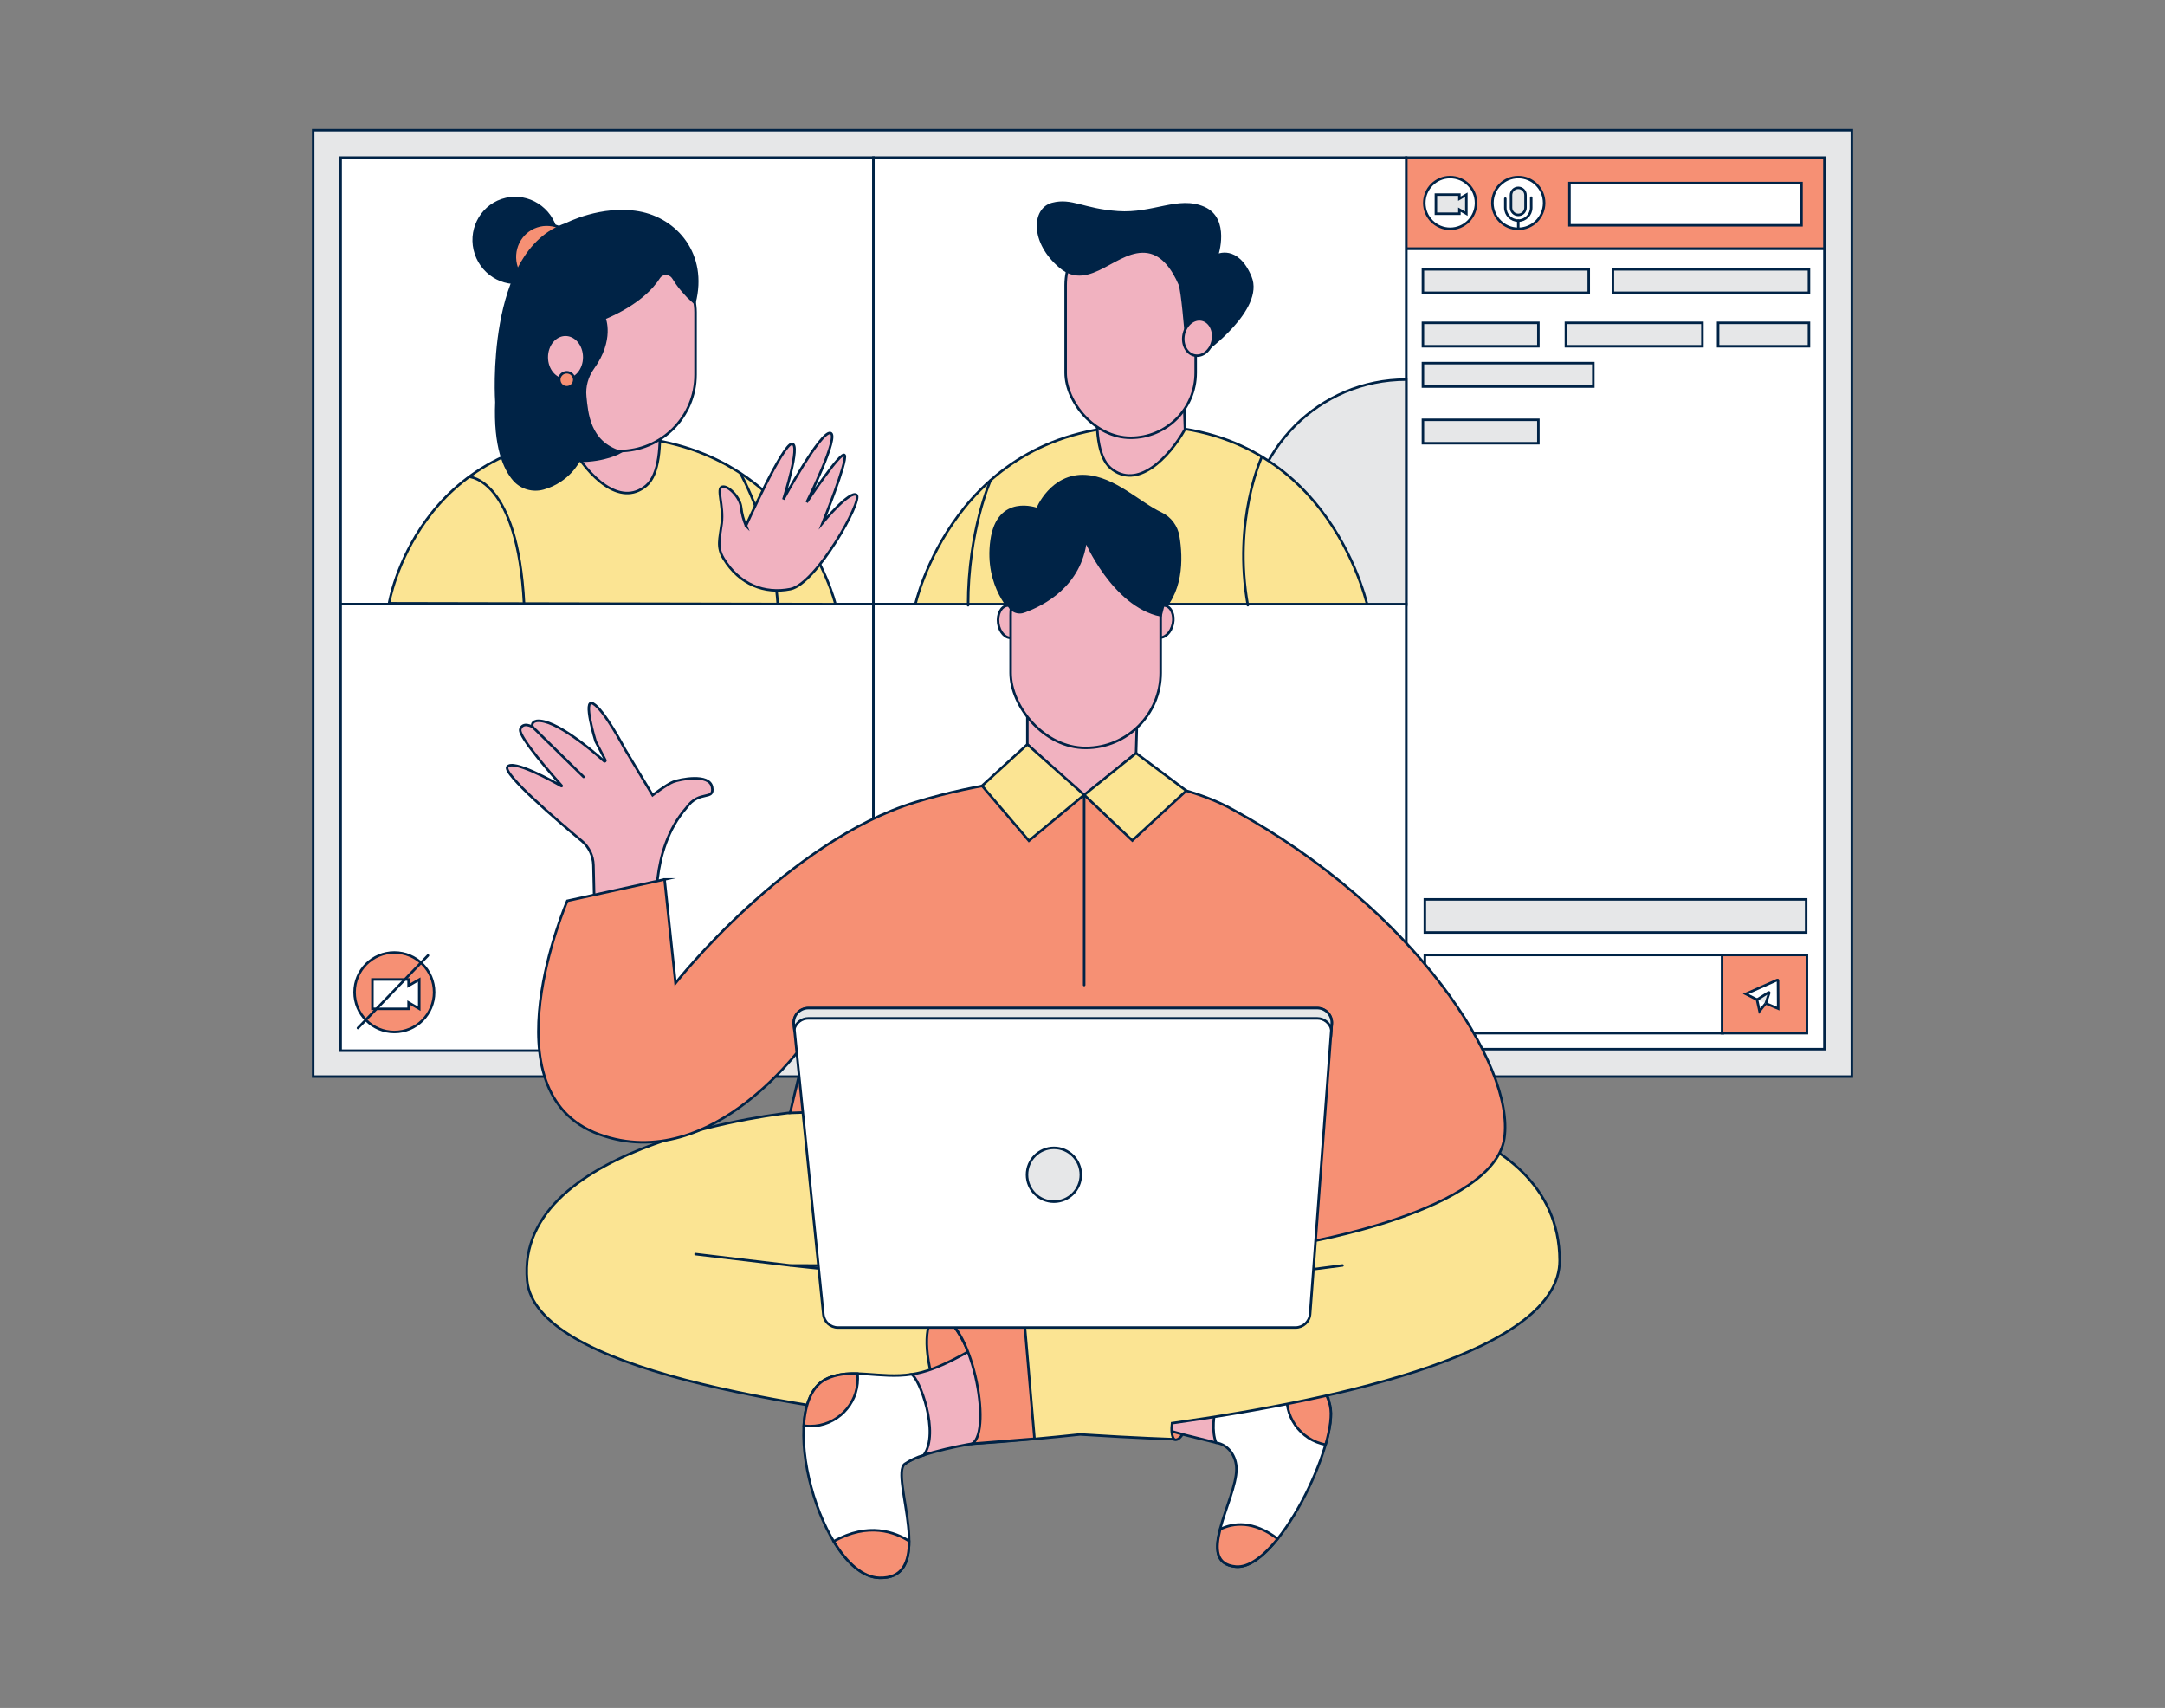<?xml version="1.0" encoding="UTF-8"?>
<svg xmlns="http://www.w3.org/2000/svg" id="a" width="865.76" height="682.89" viewBox="0 0 865.76 682.89">
  <rect x="0" y="0" width="865.76" height="682.89" fill="#808080" stroke="none"/>
  <rect x="125.24" y="52.03" width="615.29" height="378.43" fill="#e6e7e8" stroke="#002346" stroke-miterlimit="10"></rect>
  <rect x="136.22" y="63.01" width="213.05" height="178.54" fill="#fff" stroke="#002346" stroke-miterlimit="10"></rect>
  <rect x="136.22" y="241.55" width="213.05" height="178.54" fill="#fff" stroke="#002346" stroke-miterlimit="10"></rect>
  <circle cx="157.7" cy="396.73" r="15.9" fill="#f69074" stroke="#002346" stroke-miterlimit="10"></circle>
  <polygon points="167.65 391.66 163.39 394.12 163.39 391.62 148.93 391.62 148.93 403.36 163.39 403.36 163.39 400.85 167.65 403.32 167.65 391.66" fill="#fff" stroke="#002346" stroke-miterlimit="10"></polygon>
  <rect x="562.32" y="99.39" width="167.24" height="320.1" fill="#fff" stroke="#002346" stroke-miterlimit="10"></rect>
  <rect x="562.32" y="63.01" width="167.24" height="36.39" fill="#f69074" stroke="#002346" stroke-miterlimit="10"></rect>
  <rect x="569.78" y="381.83" width="119.18" height="31.27" fill="#fff" stroke="#002346" stroke-miterlimit="10"></rect>
  <rect x="688.64" y="381.83" width="33.93" height="31.27" fill="#f69074" stroke="#002346" stroke-miterlimit="10"></rect>
  <rect x="349.27" y="63.01" width="213.05" height="178.54" fill="#fff" stroke="#002346" stroke-miterlimit="10"></rect>
  <path d="M562.32,241.98h-62.85v-27.38c.01-34.7,28.15-62.83,62.85-62.83h0v90.21Z" fill="#e6e7e8" stroke="#002346" stroke-miterlimit="10"></path>
  <path d="M547.32,244.24s-14.36-74-90.06-74-91.3,71.75-91.3,71.75l181.36,2.25Z" fill="#fbe493" stroke="#002346" stroke-miterlimit="10"></path>
  <path d="M473.86,171.65l-1.07-31.59h-31.26s-8,38.16,2.59,47.09,23.3-4.1,29.74-15.5Z" fill="#f1b2c0" stroke="#002346" stroke-miterlimit="10"></path>
  <rect x="349.27" y="241.55" width="213.05" height="178.54" fill="#fff" stroke="#002346" stroke-miterlimit="10"></rect>
  <path d="M478.86,553.5c-2.09,12.82-5.69,22.68-9,22.14s-5-11.26-2.92-24.08,7.07-22.43,10.35-21.89,3.69,11.01,1.57,23.83Z" fill="#f69074" stroke="#002346" stroke-miterlimit="10"></path>
  <path d="M457.03,569.19l17.29,4.66,12.06,3c4.93,.72,9.85-31,8.12-31.33-12.48-2.59-27.93-7.46-27.93-7.46l-9.54,31.13Z" fill="#f1b2c0" stroke="#002346" stroke-miterlimit="10"></path>
  <path d="M531.86,561.96c-3.46-15-19.56-13.44-32.43-15.51-1.56-.25-3.23-.57-5-.93-5.72,3.56-11.64,22.88-8.12,31.33,4.93,.73,8.12,5.42,8.12,10.56,0,12.29-17,37.42-.3,39s41.22-49.46,37.73-64.45Z" fill="#fff" stroke="#002346" stroke-miterlimit="10"></path>
  <path d="M517.4,548.9c-.97,1.55-1.7,3.24-2.17,5-2.78,10.09,3.13,20.53,13.21,23.34,.54,.16,1.09,.28,1.65,.38,1.86-6.44,2.62-12,1.79-15.61-1.9-8.27-7.6-11.51-14.48-13.11Z" fill="#f69074" stroke="#002346" stroke-miterlimit="10"></path>
  <path d="M487.95,611.43c-2,7.78-1.92,14.18,6.25,14.93,5.17,.47,11.1-4.11,16.71-11.09-9.85-7.43-17.73-6.37-22.96-3.84Z" fill="#f69074" stroke="#002346" stroke-miterlimit="10"></path>
  <path d="M623.68,503.87c-.38-59.59-92.82-63.27-92.82-63.27,0,0-154.17-3.22-214.77,4.29,0,0-110.5,11.26-105.29,67.12,3.29,35.22,105.22,51.22,180.12,58.24-.04,2.45-.69,4.85-1.87,7,0,0,17.47-1,42.87-3.72,22.63,1.46,37.51,1.9,37.51,1.9-.91-1.39-1.1-3.64-.74-6.41,68.09-9.55,155.17-28.85,154.99-65.15Zm-111.26,2.54l-81.95,11.82-114.43-12.27,196.38,.45Z" fill="#fbe493" stroke="#002346" stroke-miterlimit="10"></path>
  <path d="M262.78,366.46s-3.34-26.36,11.7-43.48c5.16-7.34,11.3-2.66,10.27-8.25s-12.9-3.13-15.5-2.13-8.28,5.34-8.28,5.34l-11.12-18.49s-8.26-15.71-12.66-18.12,1,15.1,1,15.1l3.9,7.51c.17,.32-.23,.64-.5,.4-4.55-4.07-19.61-16.95-26.97-16.11-2.55,.48-1.64,2.44-1.64,2.44,0,0-3.87-2.31-4.92,.91-.95,2.92,13.84,19.55,16.57,22.58,.08,.09-.03,.21-.13,.15-3.23-1.85-19.44-10.89-21.61-7.68-1.88,2.78,19.98,21.46,29.73,29.58,2.9,2.41,4.6,5.95,4.69,9.72l.72,30.24,24.75-9.72Z" fill="#f1b2c0" stroke="#002346" stroke-miterlimit="10"></path>
  <path d="M265.75,351.62l4.38,41.45s44.73-56.72,96.09-72.37,100.58-11.92,127.41,3.36c72,39.35,112.33,102.12,107.93,131.13-4.4,29.01-80.49,41.81-80.49,41.81l-21.8-22.91,29-36.19-212.32,7.08,7.05-29.65s-37.62,55-83.44,38.21-12.7-93.36-12.7-93.36l38.89-8.56Z" fill="#f69074" stroke="#002346" stroke-miterlimit="10"></path>
  <polygon points="410.83 297.63 410.83 281 454.83 282.86 454.31 301.13 433.18 318.5 410.83 297.63" fill="#f1b2c0" stroke="#002346" stroke-miterlimit="10"></polygon>
  <polygon points="392.71 314.19 411.45 336.16 433.55 317.82 452.81 336.07 474.39 316.15 454.31 301.13 433.55 317.82 410.83 297.63 392.71 314.19" fill="#fbe493" stroke="#002346" stroke-miterlimit="10"></polygon>
  <path d="M390.36,548.52c4.81,14,5.94,26,1.37,27.6s-13.08-7.93-17.87-21.92-4-26.67,.56-28.24,11.13,8.57,15.94,22.56Z" fill="#f69074" stroke="#002346" stroke-miterlimit="10"></path>
  <path d="M403.68,568.81c-.56,1-13.76,8.2-13.76,8.2,0,0-22.13,3.58-28.15,8.34s-6.3-34.64,2.71-35.85c10.8-1.45,22.69-9.24,29.57-12.91,12.61-6.73,9.63,32.22,9.63,32.22Z" fill="#f1b2c0" stroke="#002346" stroke-miterlimit="10"></path>
  <path d="M379.86,525.52l-5,.33c13.69,1.71,22.17,46.24,13.93,51.4l24.9-2-4.54-52.65-29.29,2.92Z" fill="#f69074" stroke="#002346" stroke-miterlimit="10"></path>
  <line x1="316.03" y1="505.96" x2="278.15" y2="501.44" fill="none" stroke="#002346" stroke-linecap="round" stroke-linejoin="round"></line>
  <line x1="536.86" y1="505.96" x2="402.63" y2="523.25" fill="none" stroke="#002346" stroke-linecap="round" stroke-linejoin="round"></line>
  <path d="M364.49,549.5c-12.64,1.93-24.07-2.79-33.83,1.74-21.45,10-2.31,79,21,79.62s4.1-40.74,10.13-45.51c2.33-1.57,4.9-2.76,7.6-3.53,6.57-8.82-1.83-31.05-4.9-32.32Z" fill="#fff" stroke="#002346" stroke-miterlimit="10"></path>
  <path d="M330.65,551.24c-5.86,2.72-8.68,9.85-9.23,18.79,.86,.12,1.72,.18,2.59,.18,10.49,0,19-8.51,19-19h0c0-.67-.04-1.34-.11-2-4.34-.1-8.42,.26-12.25,2.03Z" fill="#f69074" stroke="#002346" stroke-miterlimit="10"></path>
  <path d="M333.4,616.28c5.15,8.5,11.53,14.39,18.25,14.58,9.44,.26,11.9-6.37,11.9-14.68-5.62-3.58-16.28-7.68-30.15,.1Z" fill="#f69074" stroke="#002346" stroke-miterlimit="10"></path>
  <path d="M706.11,401.17l4.96,2.1-.07-11.32c0-.12-.13-.21-.24-.16l-12.66,5.61,4.5,2.3,1.01,4.58,2.5-3.12Z" fill="#fff" stroke="#002346" stroke-miterlimit="10"></path>
  <path d="M518.07,530.78h-183c-3,0-5.52-2.27-5.82-5.26l-11.79-116c-.32-3.21,2.03-6.08,5.24-6.4,.19-.02,.39-.03,.58-.03h203.45c3.23,0,5.84,2.61,5.85,5.83,0,.15,0,.3-.02,.45l-8.66,116c-.23,3.05-2.77,5.41-5.83,5.41Z" fill="#fff" stroke="#002346" stroke-miterlimit="10"></path>
  <path d="M317.62,411.44c.71-2.52,3-4.26,5.62-4.26h203.49c2.67,0,5,1.81,5.67,4.4l.16-2.24c.24-3.22-2.17-6.02-5.38-6.26-.15-.01-.3-.02-.45-.02h-203.49c-3.23,0-5.85,2.62-5.85,5.85,0,.19,0,.39,.03,.58l.2,1.95Z" fill="#e6e7e8" stroke="#002346" stroke-miterlimit="10"></path>
  <path d="M432.21,469.71c0,5.94-4.82,10.76-10.76,10.76s-10.76-4.82-10.76-10.76c0-5.94,4.82-10.76,10.76-10.76,5.94,0,10.75,4.82,10.76,10.76Z" fill="#e6e7e8" stroke="#002346" stroke-miterlimit="10"></path>
  <rect x="569.01" y="107.7" width="66.31" height="9.37" fill="#e6e7e8" stroke="#002346" stroke-miterlimit="10"></rect>
  <rect x="644.98" y="107.7" width="78.4" height="9.37" fill="#e6e7e8" stroke="#002346" stroke-miterlimit="10"></rect>
  <rect x="569.01" y="129.08" width="46.17" height="9.37" fill="#e6e7e8" stroke="#002346" stroke-miterlimit="10"></rect>
  <rect x="569.01" y="167.85" width="46.17" height="9.37" fill="#e6e7e8" stroke="#002346" stroke-miterlimit="10"></rect>
  <rect x="626.19" y="129.08" width="54.59" height="9.37" fill="#e6e7e8" stroke="#002346" stroke-miterlimit="10"></rect>
  <rect x="687.05" y="129.08" width="36.33" height="9.37" fill="#e6e7e8" stroke="#002346" stroke-miterlimit="10"></rect>
  <rect x="569.01" y="145.19" width="68.14" height="9.37" fill="#e6e7e8" stroke="#002346" stroke-miterlimit="10"></rect>
  <path d="M590.24,81.14c0,5.71-4.62,10.34-10.33,10.35s-10.34-4.62-10.35-10.33c0-5.7,4.6-10.33,10.3-10.35,5.71-.02,10.36,4.59,10.38,10.3,0,.01,0,.02,0,.03Z" fill="#fff" stroke="#002346" stroke-miterlimit="10"></path>
  <polygon points="586.38 77.85 583.6 79.45 583.6 77.82 574.2 77.82 574.2 85.45 583.6 85.45 583.6 83.82 586.38 85.43 586.38 77.85" fill="#e6e7e8" stroke="#002346" stroke-miterlimit="10"></polygon>
  <path d="M617.48,81.14c0,5.71-4.62,10.34-10.33,10.35-5.71,0-10.34-4.62-10.35-10.33,0-5.71,4.62-10.34,10.33-10.35,0,0,.01,0,.02,0,5.71,0,10.33,4.62,10.33,10.33h0Z" fill="#fff" stroke="#002346" stroke-miterlimit="10"></path>
  <path d="M607.14,85.92h0c-1.6,0-2.9-1.3-2.9-2.9h0v-5c0-1.6,1.3-2.9,2.9-2.9h0c1.6,0,2.9,1.3,2.9,2.9h0v5c0,1.6-1.3,2.9-2.9,2.9h0Z" fill="#e6e7e8" stroke="#002346" stroke-miterlimit="10"></path>
  <rect x="627.61" y="73.19" width="92.79" height="16.89" fill="#fff" stroke="#002346" stroke-miterlimit="10"></rect>
  <rect x="569.78" y="359.6" width="152.48" height="13.24" fill="#e6e7e8" stroke="#002346" stroke-miterlimit="10"></rect>
  <path d="M462.49,246.32c-20.81,17.36-57.24-1.32-57.26-1.33,0,0,0,0,0,0,0,0-11.28-10.37-8.71-28.88s18.27-12.53,18.28-12.53c0,0,0,0,0,0,0,0,5.59-14.05,19.34-13.2,11.6,.72,21.1,10.68,30.2,14.97,3.65,1.72,6.16,5.19,6.82,9.16,1.45,8.72,1.81,23.06-8.67,31.8Z" fill="#002346" stroke="#002346" stroke-miterlimit="10"></path>
  <rect x="426.14" y="88.04" width="52" height="87" rx="26" ry="26" fill="#f1b2c0" stroke="#002346" stroke-miterlimit="10"></rect>
  <path d="M476.64,138.54l-2.45-5.25s-1.39-17.24-2.43-19.64c-2.54-5.9-6.58-11.91-12.64-12.92-12.44-2.09-23.36,15.84-35.08,6s-11-23.16-3.2-25.18,12.11,2.36,26.2,3.35,24.26-6.22,34.38-1.76,5.24,19,5.24,19c0,0,8.06-4.12,13.36,8.64s-18.38,29.76-18.38,29.76l-5-2Z" fill="#002346" stroke="#002346" stroke-miterlimit="10"></path>
  <path d="M484.98,136.04c-.75,3.97-3.97,6.7-7.19,6.09s-5.21-4.32-4.46-8.27,3.97-6.7,7.19-6.09,5.21,4.3,4.46,8.27Z" fill="#f1b2c0" stroke="#002346" stroke-miterlimit="10"></path>
  <ellipse cx="403.64" cy="248.58" rx="4.5" ry="6.5" transform="translate(-29.63 56.24) rotate(-7.69)" fill="#f1b2c0" stroke="#002346" stroke-miterlimit="10"></ellipse>
  <ellipse cx="464.64" cy="248.54" rx="6.5" ry="4.5" transform="translate(125.6 651.91) rotate(-78.1)" fill="#f1b2c0" stroke="#002346" stroke-miterlimit="10"></ellipse>
  <rect x="404.14" y="216.04" width="60" height="83" rx="30" ry="30" fill="#f1b2c0" stroke="#002346" stroke-miterlimit="10"></rect>
  <path d="M409.38,244.53c8.01-2.87,22.6-10.5,24.76-28.49,0,0,11,26,30,30l3.78-15-7.75-14.83-20.91-10.85-16.68,2.28s-23.27,7.39-19.54,33.09c.43,2.99,3.5,4.82,6.35,3.81Z" fill="#002346" stroke="#002346" stroke-miterlimit="10"></path>
  <line x1="212.99" y1="290.67" x2="233.38" y2="310.63" fill="none" stroke="#002346" stroke-linecap="round" stroke-linejoin="round"></line>
  <line x1="433.55" y1="317.82" x2="433.55" y2="393.85" fill="none" stroke="#002346" stroke-linecap="round" stroke-linejoin="round"></line>
  <g>
    <path d="M155.58,241.21s11.11-66.88,86.8-66.88,91.7,67.22,91.7,67.22l-178.5-.34Z" fill="#fbe493" stroke="#002346" stroke-miterlimit="10"></path>
    <path d="M296.02,189.16s12.85,22.28,14.98,52.23" fill="none" stroke="#002346" stroke-linecap="round" stroke-linejoin="round"></path>
    <path d="M228.68,178.68l1.07-31.6h31.26s8,38.16-2.59,47.1-23.3-4.11-29.74-15.5Z" fill="#f1b2c0" stroke="#002346" stroke-miterlimit="10"></path>
    <path d="M298.3,210.21s14.77-32.82,18.41-32.75-3.45,22.23-3.45,22.23c0,0,14.83-27.32,18.78-26.57s-9.45,27.72-9.45,27.72c0,0,14-21.19,15.18-18.8s-8.73,26.91-8.73,26.91c0,0,10.82-13.13,13.49-11.05s-16.12,35.59-26.44,37.64-20.37-1.79-26.7-12.16c-2.87-4.7-1.57-8-.8-14.05,.92-7.3-2.26-14,.17-14.7s7.24,4.3,7.61,8.22c.28,2.53,.93,5.01,1.93,7.36Z" fill="#f1b2c0" stroke="#002346" stroke-miterlimit="10"></path>
    <rect x="217.14" y="94.34" width="61" height="86" rx="30.5" ry="30.5" fill="#f1b2c0" stroke="#002346" stroke-miterlimit="10"></rect>
    <g>
      <ellipse cx="206.16" cy="96.13" rx="16.7" ry="16.98" transform="translate(-19.87 70.54) rotate(-18.54)" fill="#002346" stroke="#002346" stroke-miterlimit="10"></ellipse>
      <ellipse cx="218.76" cy="102.86" rx="12.84" ry="13.06" transform="translate(-21.35 74.9) rotate(-18.54)" fill="#f69074" stroke="#002346" stroke-miterlimit="10"></ellipse>
      <path d="M263.46,111.01c-2.49,3.9-8.4,10.55-21.75,16.21,0,0,3.61,8.56-4.56,19.91-2.37,3.29-3.55,7.36-3.13,11.44,.67,6.48,1.42,18.36,14.09,22.15,0,0-6.01,3.57-16.73,3.54,0,0-3.98,8.16-14.12,11.01-4.18,1.17-8.78-.1-11.67-3.42-3.85-4.42-7.82-13.3-7.08-31.07,0,0-4.17-60.35,27.94-71.12,0,0,14.01-7.3,28.92-4.68,15.04,2.65,27.27,16.73,22.35,36.05l-2.63-2.46c-3.03-3.31-3.62-3.97-5.85-7.48-.22-.35-.51-.66-.84-.92h0c-1.61-1.23-3.84-.88-4.93,.82Z" fill="#002346" stroke="#002346" stroke-miterlimit="10"></path>
    </g>
    <ellipse cx="226.14" cy="142.84" rx="7.5" ry="9" fill="#f1b2c0" stroke="#002346" stroke-miterlimit="10"></ellipse>
    <circle cx="226.64" cy="151.84" r="3" fill="#f69074" stroke="#002346" stroke-miterlimit="10"></circle>
    <path d="M187.6,190.64s19.4,.8,21.97,50.75" fill="none" stroke="#002346" stroke-linecap="round" stroke-linejoin="round"></path>
  </g>
  <path d="M396.14,192.03s-9,19.95-9,49.98" fill="none" stroke="#002346" stroke-linecap="round" stroke-linejoin="round"></path>
  <path d="M504.62,182.61s-11.75,25.31-5.62,59.37" fill="none" stroke="#002346" stroke-linecap="round" stroke-linejoin="round"></path>
  <line x1="171.14" y1="382.04" x2="143.14" y2="411.04" fill="none" stroke="#002346" stroke-linecap="round" stroke-linejoin="round"></line>
  <path d="M601.96,79.42v3.61c0,2.86,2.32,5.18,5.18,5.18h0c2.86,0,5.18-2.32,5.18-5.18v-4" fill="none" stroke="#002346" stroke-linecap="round" stroke-linejoin="round"></path>
  <line x1="607.14" y1="88.22" x2="607.14" y2="91.49" fill="none" stroke="#002346" stroke-linecap="round" stroke-linejoin="round"></line>
  <path d="M702.59,399.71l4.64-2.91c.14-.09,.31,.05,.26,.2l-1.38,4.17" fill="#e6e7e8" stroke="#002346" stroke-miterlimit="10"></path>
</svg>
